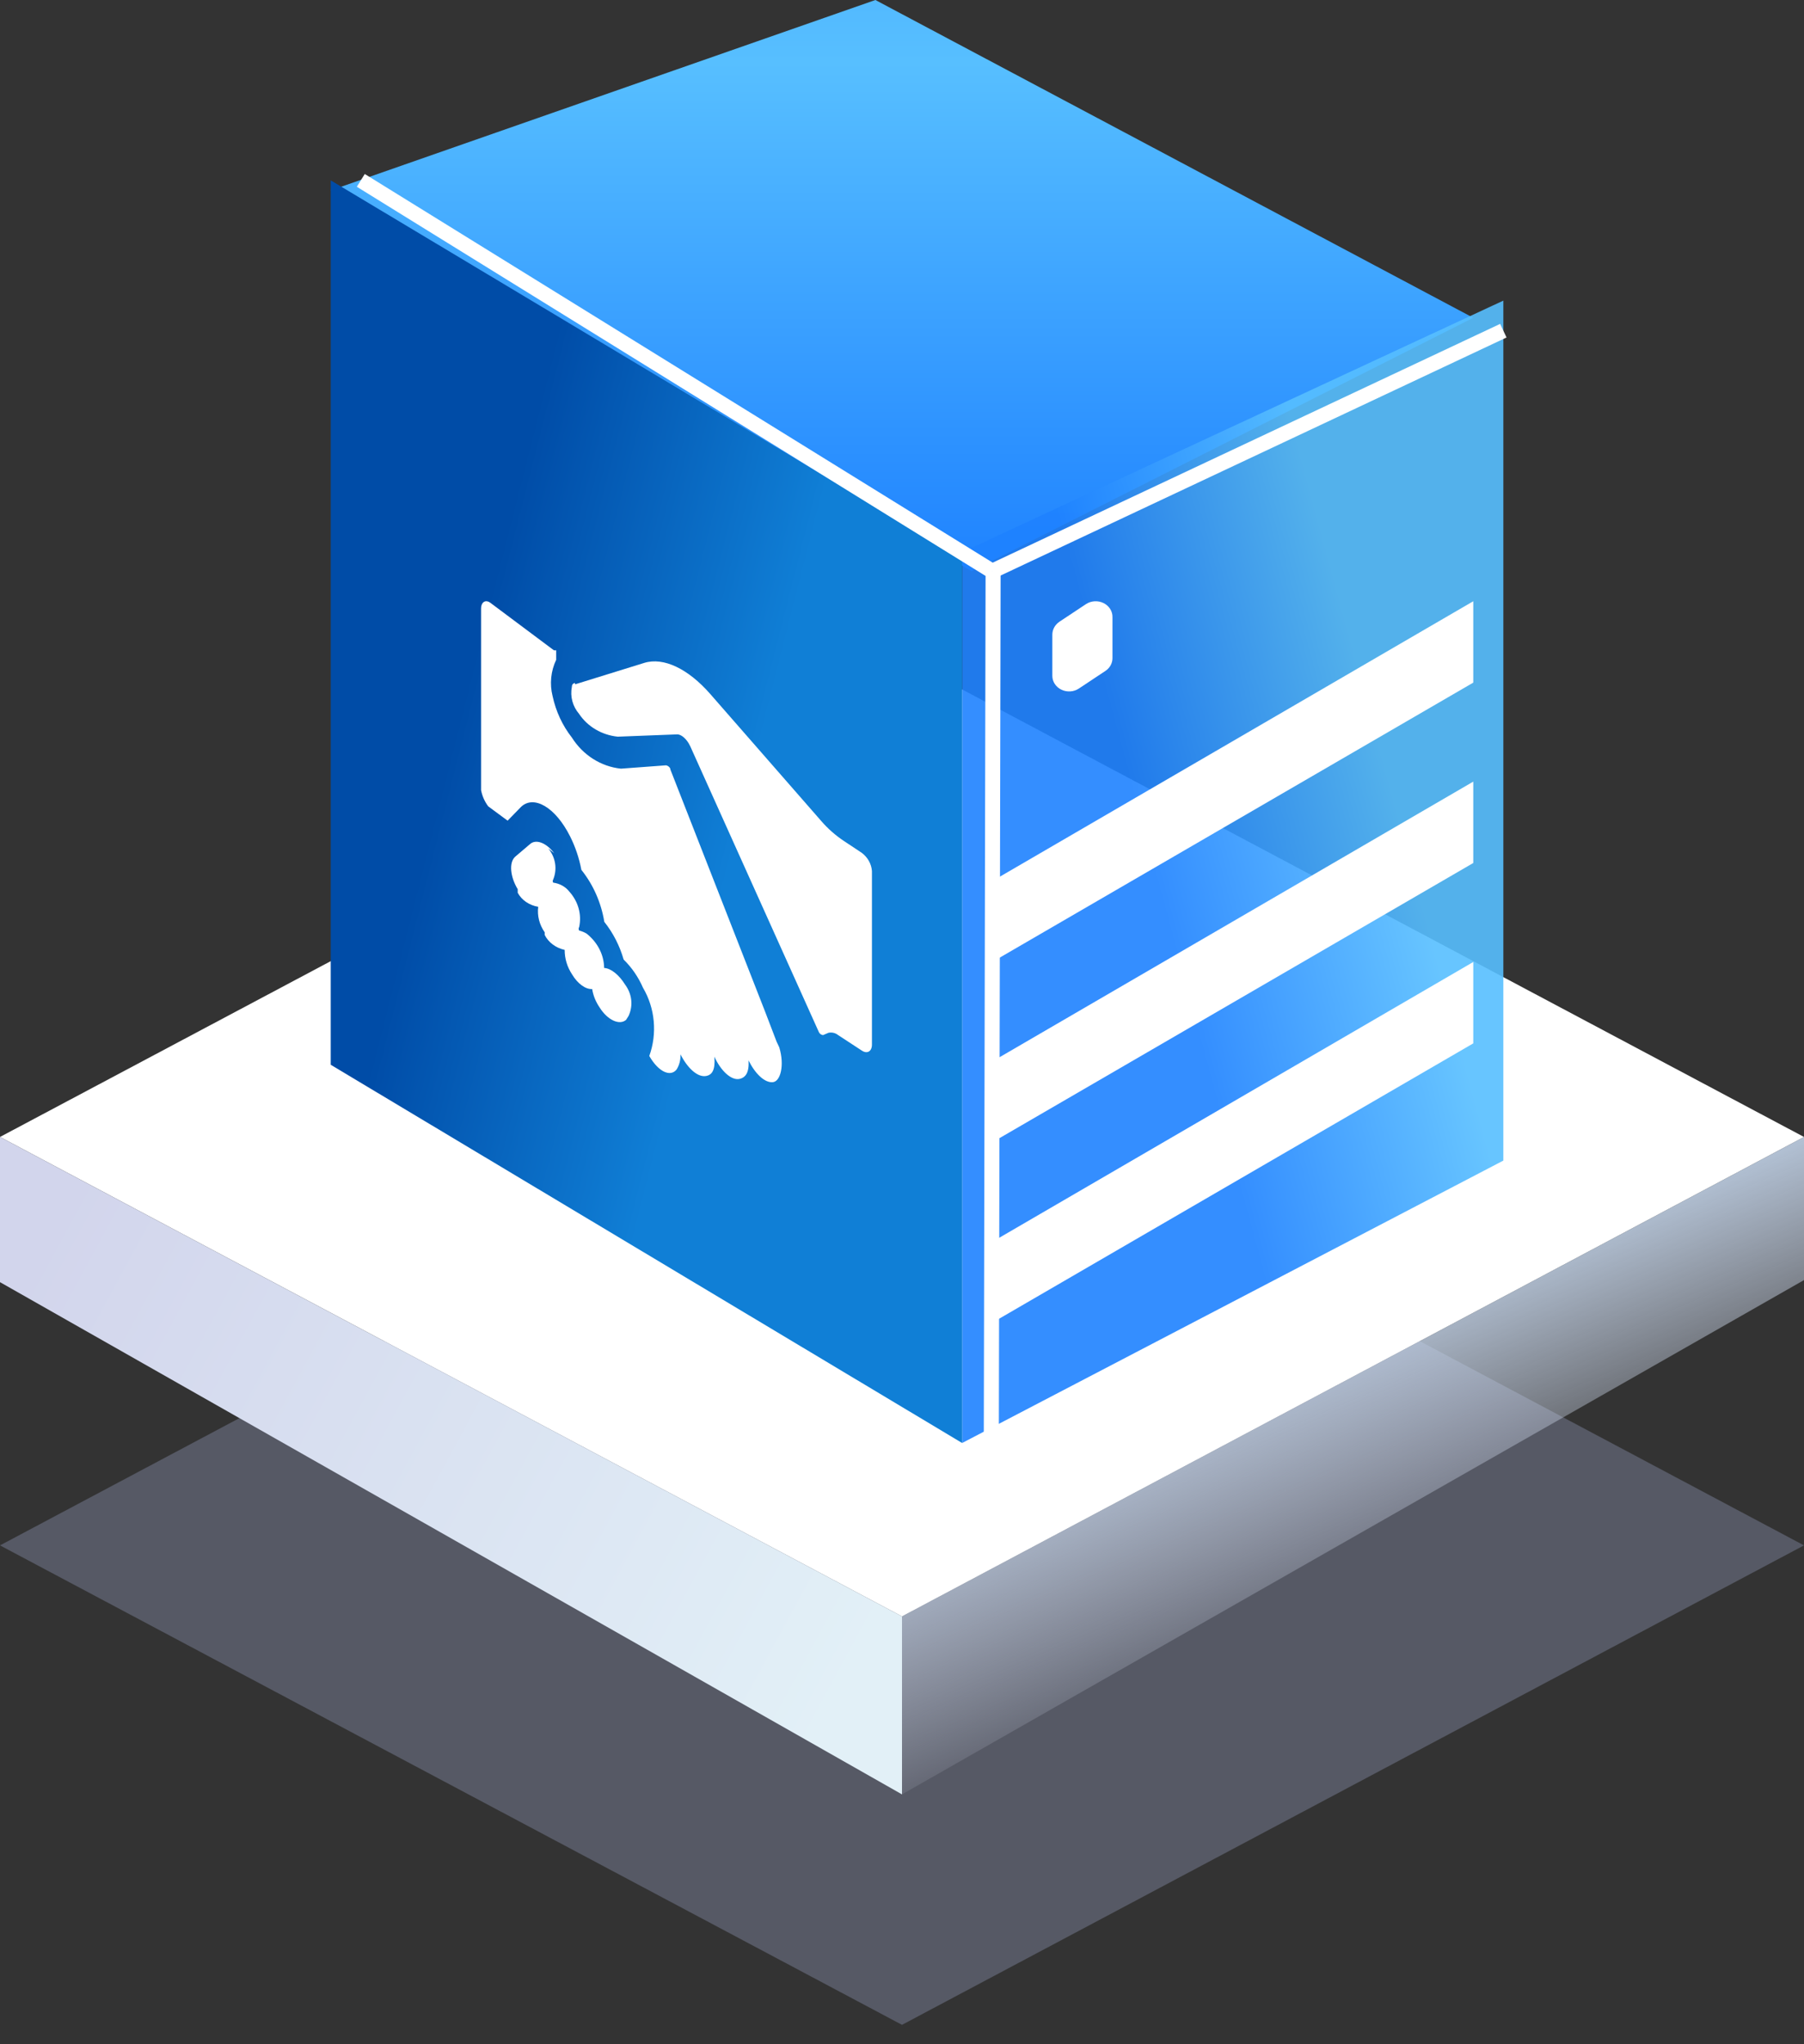 <?xml version="1.0" encoding="UTF-8"?>
<svg width="60px" height="68px" viewBox="0 0 60 68" version="1.1" xmlns="http://www.w3.org/2000/svg" xmlns:xlink="http://www.w3.org/1999/xlink">
    <rect x="0" y="0" width="60" height="68" fill="#333333" stroke="none"/>
    <title>HSS</title>
    <defs>
        <linearGradient x1="26.051%" y1="36.107%" x2="50%" y2="76.571%" id="linearGradient-1">
            <stop stop-color="#C1D4EB" offset="0%"></stop>
            <stop stop-color="#E5EBFC" stop-opacity="0" offset="100%"></stop>
        </linearGradient>
        <linearGradient x1="0%" y1="28.542%" x2="100%" y2="67.779%" id="linearGradient-2">
            <stop stop-color="#D2D5EC" offset="0%"></stop>
            <stop stop-color="#E2F0F7" offset="100%"></stop>
        </linearGradient>
        <linearGradient x1="49.118%" y1="0.831%" x2="49.118%" y2="100.915%" id="linearGradient-3">
            <stop stop-color="#53BAFF" offset="0%"></stop>
            <stop stop-color="#57BFFF" offset="10%"></stop>
            <stop stop-color="#1E82FF" offset="100%"></stop>
        </linearGradient>
        <linearGradient x1="67.819%" y1="22.891%" x2="31.739%" y2="43.552%" id="linearGradient-4">
            <stop stop-color="#57BFFF" offset="0%"></stop>
            <stop stop-color="#1E82FF" offset="100%"></stop>
        </linearGradient>
        <linearGradient x1="68.39%" y1="44.259%" x2="29.661%" y2="24.324%" id="linearGradient-5">
            <stop stop-color="#107FD6" offset="0%"></stop>
            <stop stop-color="#004CA7" offset="100%"></stop>
        </linearGradient>
    </defs>
    <g id="页面-1" stroke="none" stroke-width="1" fill="none" fill-rule="evenodd">
        <g id="HSS">
            <g id="编组-135备份" transform="translate(0, 21)">
                <g id="编组-13" transform="translate(0, 0.871)">
                    <polygon id="矩形" fill="#A8B4DA" opacity="0.298" points="30 13.586 60 29.535 30 45.484 0 29.535"></polygon>
                    <polygon id="矩形" fill="#FFFFFF" points="30 0 60 15.949 30 31.898 0 15.949"></polygon>
                    <polygon id="矩形" fill="url(#linearGradient-1)" points="30 31.898 60 15.949 60 20.71 30 37.818"></polygon>
                    <polygon id="矩形" fill="url(#linearGradient-2)" points="1.80064297e-14 15.949 30 31.898 30 37.818 2.66453526e-14 20.779"></polygon>
                </g>
            </g>
            <g transform="translate(11, 0)">
                <polygon id="Fill-3-2" fill="url(#linearGradient-3)" points="0 6.333 21.313 19 38 10.571 18.115 0"></polygon>
                <polygon id="Fill-2-2" fill="url(#linearGradient-4)" opacity="0.9" points="21 18.369 21 48 39 38.606 39 10"></polygon>
                <polygon id="Fill-1-2" fill="url(#linearGradient-5)" points="0 35.419 21 48 21 18.581 0 6"></polygon>
                <line x1="22" y1="19" x2="39" y2="11" id="路径-7" stroke="#FFFFFF" stroke-width="0.5"></line>
                <line x1="22" y1="19" x2="1" y2="6" id="路径-7-3" stroke="#FFFFFF" stroke-width="0.5"></line>
                <path d="M25.765,22.318 L24.882,22.904 C24.712,23.017 24.488,23.031 24.302,22.942 C24.117,22.853 24,22.676 24,22.482 L24,21.118 C23.998,20.946 24.085,20.784 24.235,20.682 L25.118,20.096 C25.29,19.982 25.517,19.969 25.704,20.061 C25.891,20.153 26.006,20.336 26,20.532 L26,21.895 C26,22.063 25.912,22.221 25.765,22.318" id="Fill-10" fill="#FFFFFF" fill-rule="nonzero"></path>
                <polygon id="Fill-8" fill="#FFFFFF" fill-rule="nonzero" points="38 22.707 22 32 22 29.31 38 20"></polygon>
                <polygon id="Fill-8-2" fill="#FFFFFF" fill-rule="nonzero" points="38 28.707 22 38 22 35.31 38 26"></polygon>
                <polygon id="Fill-8-3" fill="#FFFFFF" fill-rule="nonzero" points="38 34.707 22 44 22 41.31 38 32"></polygon>
                <line x1="22.03" y1="19" x2="21.97" y2="48" id="路径-7-2" stroke="#FFFFFF" stroke-width="0.5"></line>
                <path d="M8.132,22.762 L10.43,22.05 C11.073,21.853 11.893,22.247 12.632,23.096 L16.312,27.308 C16.531,27.562 16.785,27.786 17.068,27.975 L17.662,28.369 C17.86,28.518 17.983,28.738 18,28.975 L18,28.975 L18,34.749 C18,34.976 17.839,35.067 17.662,34.946 L16.875,34.431 C16.786,34.359 16.667,34.331 16.554,34.355 L16.377,34.431 C16.377,34.431 16.28,34.431 16.232,34.325 L11.957,24.823 C11.844,24.581 11.652,24.414 11.507,24.429 L9.546,24.505 C9.017,24.451 8.543,24.172 8.26,23.747 C8.046,23.496 7.958,23.17 8.019,22.853 C8.019,22.782 8.051,22.737 8.116,22.717 L8.132,22.762 Z" id="路径" fill="#FFFFFF" fill-rule="nonzero"></path>
                <path d="M5.239,26.823 L5.883,27.299 L6.331,26.839 C6.75,26.442 7.468,26.839 7.962,27.823 C8.137,28.172 8.263,28.547 8.336,28.935 C8.731,29.429 8.995,30.026 9.099,30.665 C9.391,31.032 9.61,31.459 9.742,31.919 C10.013,32.184 10.231,32.502 10.385,32.856 C10.787,33.536 10.865,34.377 10.595,35.126 L10.595,35.126 L10.595,35.126 C10.894,35.65 11.298,35.841 11.507,35.571 L11.507,35.571 C11.624,35.378 11.662,35.143 11.612,34.92 L11.612,34.92 L11.612,34.92 L11.612,35.031 C11.852,35.523 12.196,35.841 12.48,35.793 C12.764,35.745 12.794,35.444 12.749,35.031 L12.749,35.031 L12.749,35.126 C12.974,35.634 13.333,35.952 13.602,35.888 C13.871,35.825 13.931,35.555 13.886,35.142 L13.886,35.142 L13.886,35.253 C14.11,35.714 14.425,36.015 14.694,35.999 C14.963,35.984 15.098,35.428 14.918,34.84 L14.829,34.65 L14.44,33.634 L11.298,25.601 C11.298,25.521 11.193,25.458 11.148,25.458 L9.652,25.569 C8.991,25.5 8.393,25.122 8.022,24.537 C7.708,24.137 7.488,23.663 7.379,23.156 C7.277,22.752 7.32,22.322 7.498,21.949 C7.498,21.949 7.498,21.743 7.498,21.632 L7.498,21.632 L7.423,21.632 L5.299,20.044 C5.135,19.933 5,20.044 5,20.235 L5,26.283 C5.038,26.481 5.12,26.666 5.239,26.823 L5.239,26.823 Z" id="路径" fill="#FFFFFF" fill-rule="nonzero"></path>
                <path d="M7.432,28.38 C7.166,28.029 6.817,27.897 6.618,28.087 L6.136,28.497 C5.92,28.687 5.97,29.17 6.219,29.579 L6.219,29.579 L6.219,29.696 C6.348,29.94 6.601,30.114 6.901,30.164 C6.901,30.164 6.901,30.164 6.901,30.164 L6.901,30.164 C6.863,30.46 6.939,30.759 7.116,31.013 L7.116,31.1 C7.239,31.347 7.484,31.531 7.781,31.598 L7.781,31.598 L7.781,31.598 C7.779,31.886 7.865,32.168 8.03,32.417 L8.03,32.417 C8.213,32.724 8.479,32.914 8.695,32.9 C8.91,32.885 8.695,32.9 8.695,32.9 L8.695,32.9 L8.695,32.9 C8.73,33.117 8.815,33.326 8.944,33.514 L8.944,33.514 C9.209,33.938 9.608,34.114 9.824,33.924 L9.824,33.924 L9.824,33.924 L9.907,33.792 C10.064,33.45 10.02,33.062 9.791,32.753 C9.592,32.432 9.326,32.212 9.093,32.198 L9.093,32.198 L9.093,32.198 C9.088,31.763 8.877,31.349 8.512,31.057 C8.436,31.011 8.351,30.976 8.263,30.954 C8.239,30.918 8.239,30.873 8.263,30.837 C8.353,30.418 8.232,29.986 7.93,29.652 L7.93,29.652 C7.806,29.495 7.614,29.389 7.399,29.36 C7.378,29.328 7.378,29.289 7.399,29.257 C7.541,28.908 7.479,28.52 7.233,28.219 L7.233,28.219 L7.432,28.38 Z" id="路径" fill="#FFFFFF" fill-rule="nonzero"></path>
            </g>
        </g>
    </g>
</svg>